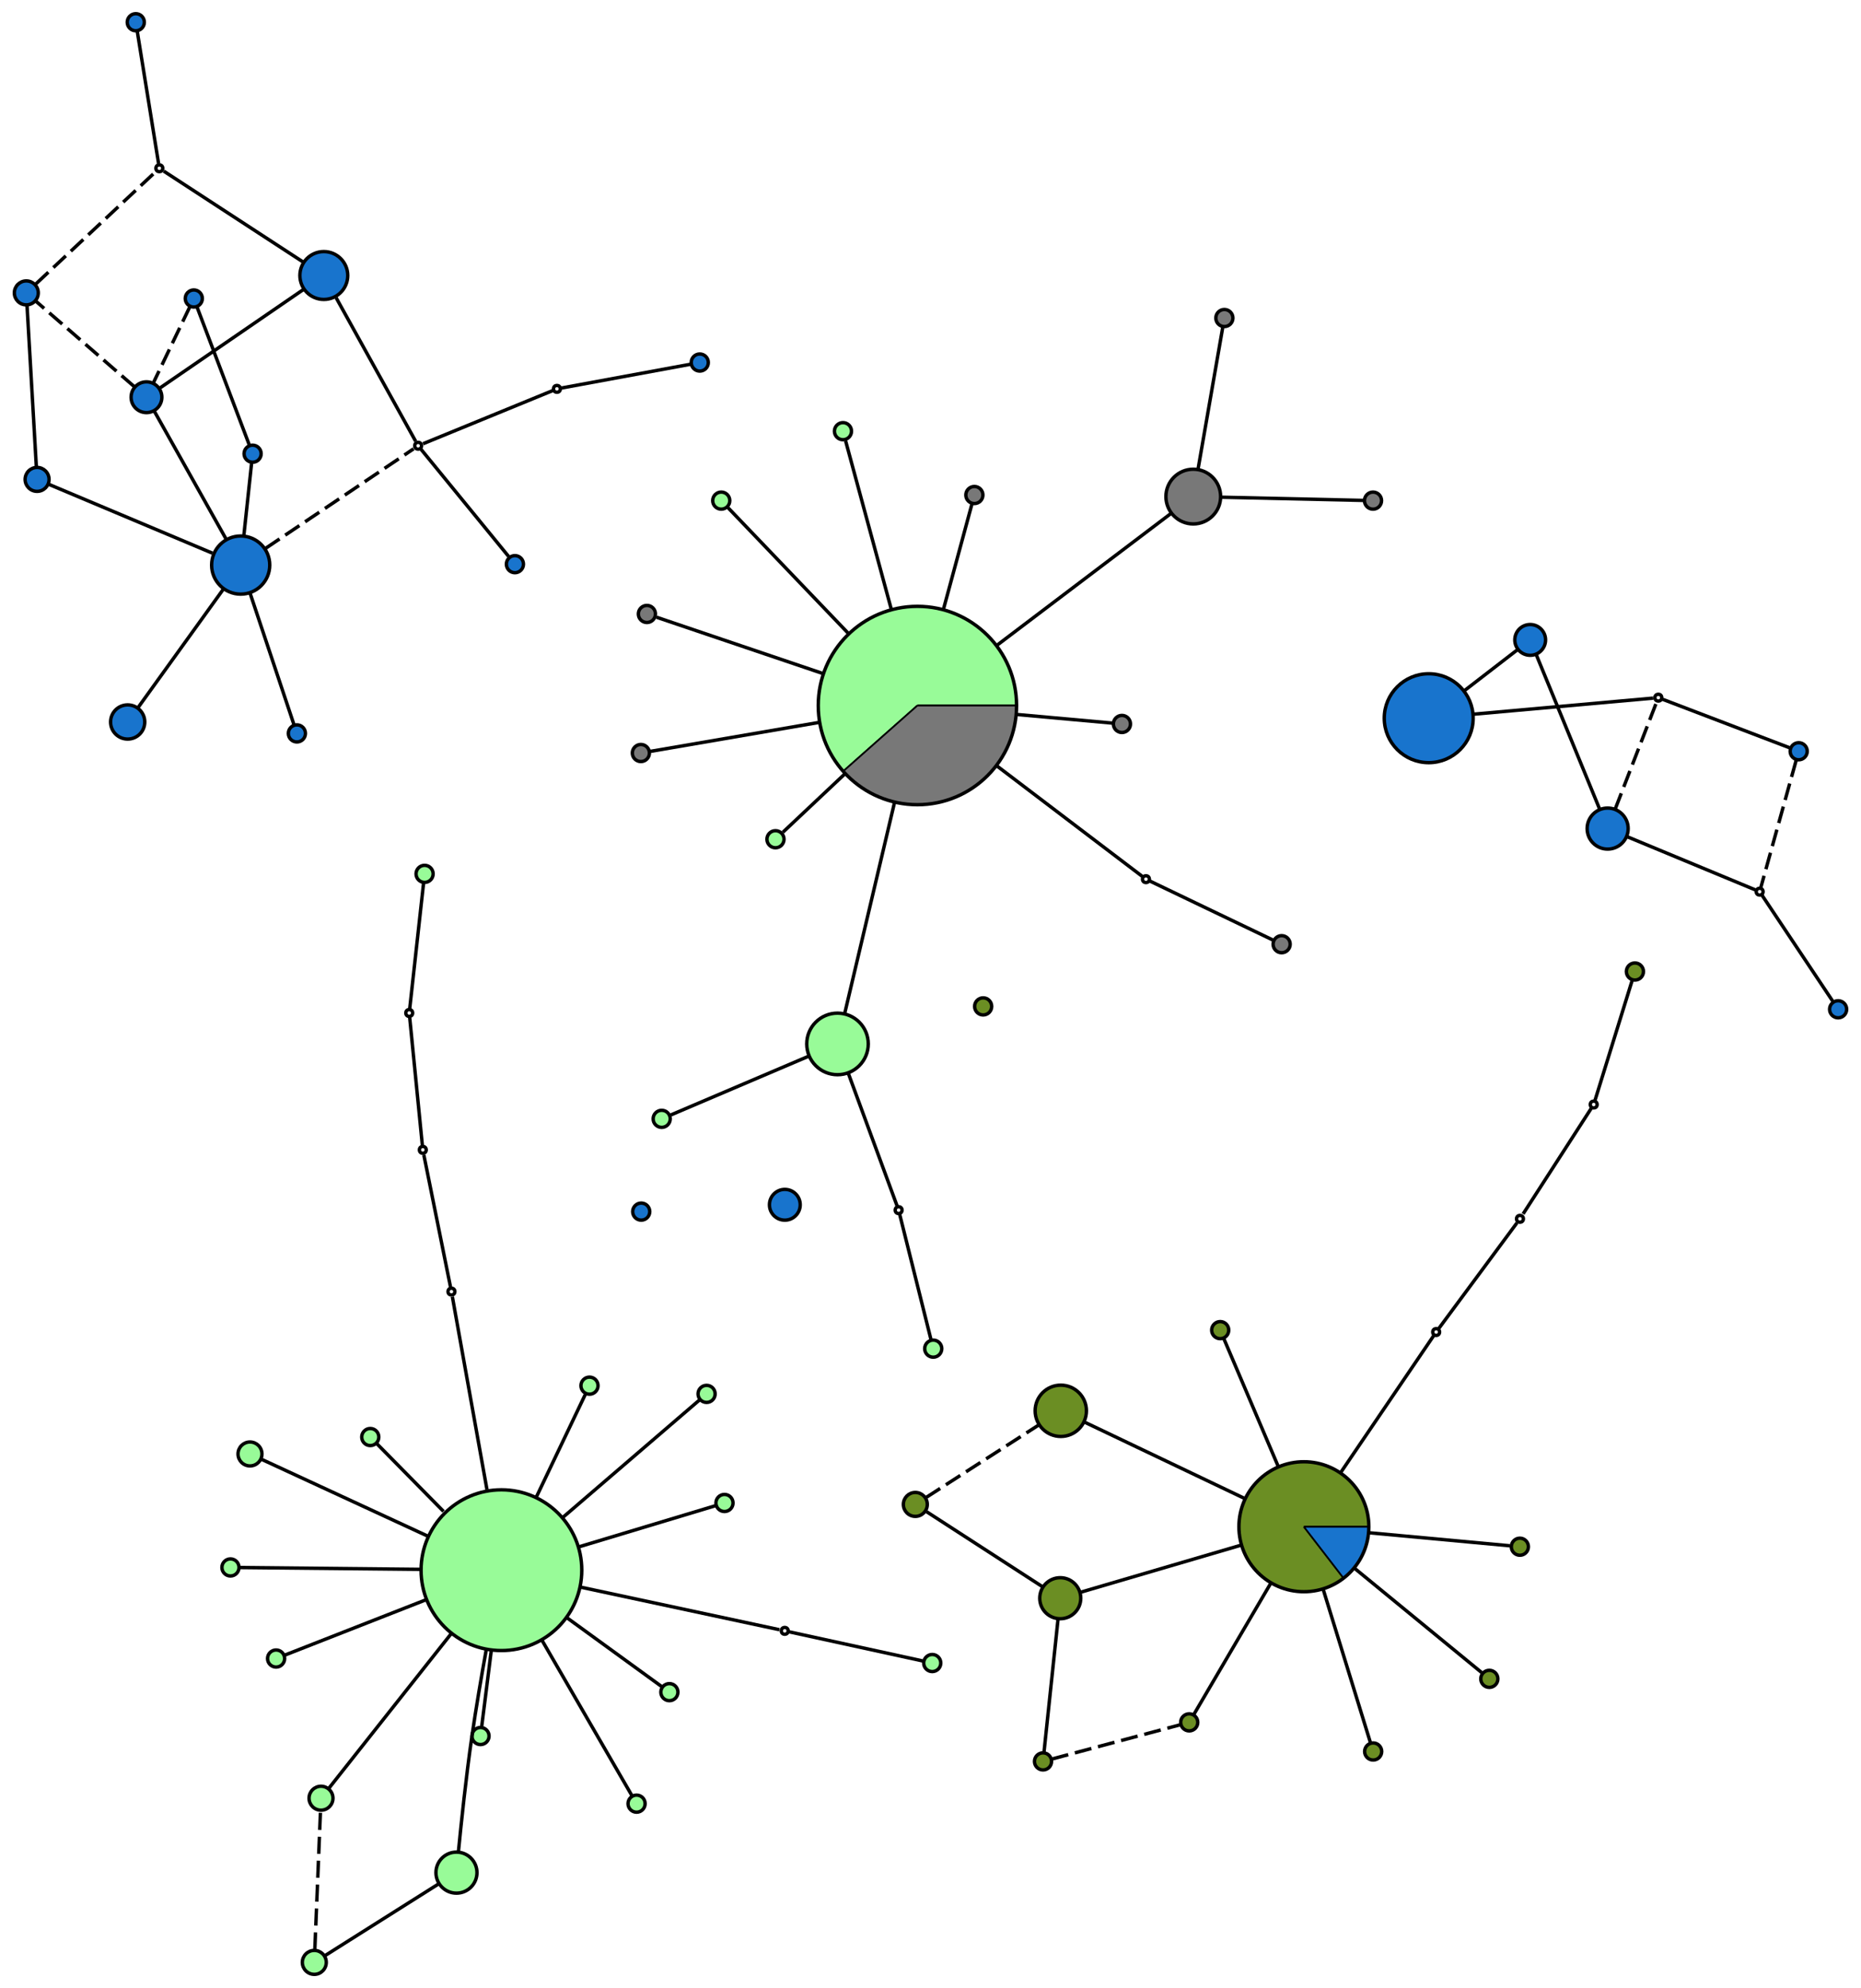 <?xml version="1.0" encoding="UTF-8" standalone="no"?>
<!DOCTYPE svg PUBLIC "-//W3C//DTD SVG 1.1//EN"
 "http://www.w3.org/Graphics/SVG/1.1/DTD/svg11.dtd">
<!-- Generated by graphviz version 2.38.0 (20140413.2041)
 -->
<!-- Title: %3 Pages: 1 -->
<svg width="544pt" height="581pt"
 viewBox="0.00 0.00 543.87 581.27" xmlns="http://www.w3.org/2000/svg" xmlns:xlink="http://www.w3.org/1999/xlink">
<g id="graph0" class="graph" transform="scale(1 1) rotate(0) translate(184.334 397.259)">
<title>%3</title>
<polygon fill="white" stroke="none" points="-184.334,184.015 -184.334,-397.259 359.538,-397.259 359.538,184.015 -184.334,184.015"/>
<!-- 0 -->
<g id="node1" class="node"><title>0</title>
<ellipse fill="palegreen" stroke="black" cx="-37.884" cy="61.84" rx="23.5" ry="23.5"/>
</g>
<!-- 1 -->
<g id="node2" class="node"><title>1</title>
<ellipse fill="palegreen" stroke="black" cx="27.35" cy="42.19" rx="2.5" ry="2.5"/>
</g>
<!-- 0&#45;&gt;1 -->
<g id="edge1" class="edge"><title>0&#45;&gt;1</title>
<path fill="none" stroke="black" d="M-15.069,54.968C-0.078,50.452 17.957,45.019 24.666,42.999"/>
</g>
<!-- 3 -->
<g id="node4" class="node"><title>3</title>
<ellipse fill="palegreen" stroke="black" cx="-44.002" cy="110.331" rx="2.5" ry="2.5"/>
</g>
<!-- 0&#45;&gt;3 -->
<g id="edge2" class="edge"><title>0&#45;&gt;3</title>
<path fill="none" stroke="black" d="M-40.836,85.234C-41.96,94.146 -43.104,103.212 -43.658,107.607"/>
</g>
<!-- 5 -->
<g id="node6" class="node"><title>5</title>
<ellipse fill="palegreen" stroke="black" cx="-76.237" cy="22.91" rx="2.5" ry="2.5"/>
</g>
<!-- 0&#45;&gt;5 -->
<g id="edge3" class="edge"><title>0&#45;&gt;5</title>
<path fill="none" stroke="black" d="M-54.818,44.651C-62.524,36.83 -70.719,28.511 -74.335,24.84"/>
</g>
<!-- 7 -->
<g id="node8" class="node"><title>7</title>
<ellipse fill="palegreen" stroke="black" cx="-111.416" cy="27.858" rx="3.5" ry="3.5"/>
</g>
<!-- 0&#45;&gt;7 -->
<g id="edge6" class="edge"><title>0&#45;&gt;7</title>
<path fill="none" stroke="black" d="M-59.549,51.828C-76.833,43.841 -99.507,33.362 -108.005,29.435"/>
</g>
<!-- 9 -->
<g id="node10" class="node"><title>9</title>
<ellipse fill="palegreen" stroke="black" cx="-51.033" cy="150.272" rx="6" ry="6"/>
</g>
<!-- 0&#45;&gt;9 -->
<g id="edge7" class="edge"><title>0&#45;&gt;9</title>
<path fill="none" stroke="black" d="M-42.302,84.981C-43.75,92.994 -45.296,102.045 -46.502,110.339 -48.229,122.215 -49.681,136.159 -50.447,144.031"/>
</g>
<!-- 10 -->
<g id="node11" class="node"><title>10</title>
<ellipse fill="palegreen" stroke="black" cx="-103.781" cy="87.672" rx="2.5" ry="2.5"/>
</g>
<!-- 0&#45;&gt;10 -->
<g id="edge8" class="edge"><title>0&#45;&gt;10</title>
<path fill="none" stroke="black" d="M-59.827,70.442C-75.402,76.547 -94.684,84.106 -101.367,86.725"/>
</g>
<!-- 11 -->
<g id="node12" class="node"><title>11</title>
<ellipse fill="palegreen" stroke="black" cx="1.641" cy="130.104" rx="2.5" ry="2.5"/>
</g>
<!-- 0&#45;&gt;11 -->
<g id="edge9" class="edge"><title>0&#45;&gt;11</title>
<path fill="none" stroke="black" d="M-26.025,82.322C-16.384,98.973 -3.737,120.814 0.325,127.83"/>
</g>
<!-- 12 -->
<g id="node13" class="node"><title>12</title>
<ellipse fill="palegreen" stroke="black" cx="-90.645" cy="128.513" rx="3.5" ry="3.5"/>
</g>
<!-- 0&#45;&gt;12 -->
<g id="edge10" class="edge"><title>0&#45;&gt;12</title>
<path fill="none" stroke="black" d="M-52.581,80.412C-65.266,96.441 -82.466,118.177 -88.47,125.764"/>
</g>
<!-- 14 -->
<g id="node15" class="node"><title>14</title>
<ellipse fill="palegreen" stroke="black" cx="-117.125" cy="61.038" rx="2.5" ry="2.5"/>
</g>
<!-- 0&#45;&gt;14 -->
<g id="edge11" class="edge"><title>0&#45;&gt;14</title>
<path fill="none" stroke="black" d="M-61.659,61.6C-80.988,61.404 -106.342,61.148 -114.486,61.065"/>
</g>
<!-- 18 -->
<g id="node19" class="node"><title>18</title>
<ellipse fill="palegreen" stroke="black" cx="22.12" cy="10.293" rx="2.5" ry="2.5"/>
</g>
<!-- 0&#45;&gt;18 -->
<g id="edge16" class="edge"><title>0&#45;&gt;18</title>
<path fill="none" stroke="black" d="M-19.881,46.374C-5.244,33.8 13.955,17.307 20.122,12.009"/>
</g>
<!-- 20 -->
<g id="node21" class="node"><title>20</title>
<ellipse fill="palegreen" stroke="black" cx="-12.129" cy="7.889" rx="2.5" ry="2.5"/>
</g>
<!-- 0&#45;&gt;20 -->
<g id="edge17" class="edge"><title>0&#45;&gt;20</title>
<path fill="none" stroke="black" d="M-27.705,40.517C-22.081,28.736 -15.738,15.448 -13.232,10.198"/>
</g>
<!-- 22 -->
<g id="node23" class="node"><title>22</title>
<ellipse fill="palegreen" stroke="black" cx="11.236" cy="97.502" rx="2.5" ry="2.5"/>
</g>
<!-- 0&#45;&gt;22 -->
<g id="edge18" class="edge"><title>0&#45;&gt;22</title>
<path fill="none" stroke="black" d="M-18.752,75.73C-7.977,83.553 4.265,92.441 9.106,95.955"/>
</g>
<!-- anon_0_6_0 -->
<g id="node67" class="node"><title>anon_0_6_0</title>
<ellipse fill="white" stroke="black" cx="44.972" cy="79.58" rx="1" ry="1"/>
</g>
<!-- 0&#45;&gt;anon_0_6_0 -->
<g id="edge4" class="edge"><title>0&#45;&gt;anon_0_6_0</title>
<path fill="none" stroke="black" d="M-14.804,66.782C6.648,71.375 36.325,77.729 43.41,79.246"/>
</g>
<!-- anon_0_15_0 -->
<g id="node68" class="node"><title>anon_0_15_0</title>
<ellipse fill="white" stroke="black" cx="-52.501" cy="-19.613" rx="1" ry="1"/>
</g>
<!-- 0&#45;&gt;anon_0_15_0 -->
<g id="edge12" class="edge"><title>0&#45;&gt;anon_0_15_0</title>
<path fill="none" stroke="black" d="M-42.112,38.281C-45.89,17.232 -51.011,-11.306 -52.232,-18.112"/>
</g>
<!-- 2 -->
<g id="node3" class="node"><title>2</title>
<path fill="palegreen" stroke="black" stroke-width="0.5" d="M83.772,-190.974C83.772,-190.974 112.772,-190.974 112.772,-190.974 112.772,-192.142 112.702,-193.309 112.561,-194.469 112.42,-195.629 112.209,-196.779 111.93,-197.914 111.65,-199.048 111.302,-200.165 110.888,-201.257 110.473,-202.35 109.993,-203.416 109.45,-204.451 108.907,-205.485 108.302,-206.486 107.639,-207.447 106.975,-208.409 106.254,-209.33 105.479,-210.204 104.704,-211.079 103.877,-211.906 103.003,-212.68 102.128,-213.455 101.208,-214.176 100.246,-214.84 99.284,-215.504 98.284,-216.109 97.249,-216.652 96.215,-217.195 95.148,-217.675 94.056,-218.089 92.963,-218.503 91.847,-218.851 90.712,-219.131 89.578,-219.411 88.428,-219.621 87.268,-219.762 86.108,-219.903 84.941,-219.974 83.772,-219.974 82.604,-219.974 81.436,-219.903 80.277,-219.762 79.117,-219.621 77.966,-219.411 76.832,-219.131 75.698,-218.851 74.581,-218.503 73.489,-218.089 72.396,-217.675 71.33,-217.195 70.295,-216.652 69.261,-216.109 68.26,-215.504 67.298,-214.84 66.337,-214.176 65.416,-213.455 64.542,-212.68 63.667,-211.906 62.84,-211.079 62.065,-210.204 61.291,-209.33 60.569,-208.409 59.906,-207.447 59.242,-206.486 58.637,-205.485 58.094,-204.451 57.551,-203.416 57.071,-202.35 56.657,-201.257 56.242,-200.165 55.895,-199.048 55.615,-197.914 55.335,-196.779 55.124,-195.629 54.984,-194.469 54.843,-193.309 54.772,-192.142 54.772,-190.974 54.772,-189.805 54.843,-188.638 54.984,-187.478 55.124,-186.318 55.335,-185.168 55.615,-184.033 55.895,-182.899 56.242,-181.783 56.657,-180.69 57.071,-179.598 57.551,-178.531 58.094,-177.497 58.637,-176.462 59.242,-175.461 59.906,-174.5 60.569,-173.538 61.291,-172.618 62.065,-171.743 62.065,-171.743 83.772,-190.974 83.772,-190.974"/>
<path fill="#787878" stroke="black" stroke-width="0.5" d="M83.772,-190.974C83.772,-190.974 62.065,-171.743 62.065,-171.743 63.034,-170.65 64.084,-169.631 65.206,-168.696 66.328,-167.761 67.519,-166.912 68.769,-166.156 70.019,-165.4 71.325,-164.74 72.674,-164.181 74.024,-163.622 75.414,-163.166 76.832,-162.816 78.25,-162.467 79.693,-162.225 81.148,-162.093 82.603,-161.96 84.065,-161.938 85.523,-162.027 86.981,-162.115 88.431,-162.313 89.859,-162.62 91.287,-162.926 92.69,-163.34 94.056,-163.858 95.422,-164.376 96.746,-164.997 98.019,-165.714 99.291,-166.432 100.507,-167.244 101.657,-168.145 102.807,-169.046 103.887,-170.033 104.888,-171.096 105.89,-172.16 106.809,-173.298 107.639,-174.5 108.469,-175.702 109.206,-176.965 109.846,-178.278 110.485,-179.592 111.025,-180.951 111.459,-182.346 111.894,-183.741 112.222,-185.166 112.442,-186.61 112.662,-188.054 112.772,-189.513 112.772,-190.974 112.772,-190.974 83.772,-190.974 83.772,-190.974"/>
<ellipse fill="none" stroke="black" cx="83.772" cy="-190.974" rx="29" ry="29"/>
</g>
<!-- 4 -->
<g id="node5" class="node"><title>4</title>
<ellipse fill="palegreen" stroke="black" cx="60.403" cy="-92.031" rx="9" ry="9"/>
</g>
<!-- 2&#45;&gt;4 -->
<g id="edge19" class="edge"><title>2&#45;&gt;4</title>
<path fill="none" stroke="black" d="M77.075,-162.621C72.166,-141.835 65.81,-114.925 62.546,-101.105"/>
</g>
<!-- 13 -->
<g id="node14" class="node"><title>13</title>
<ellipse fill="palegreen" stroke="black" cx="42.264" cy="-151.877" rx="2.5" ry="2.5"/>
</g>
<!-- 2&#45;&gt;13 -->
<g id="edge20" class="edge"><title>2&#45;&gt;13</title>
<path fill="none" stroke="black" d="M62.532,-170.967C55.191,-164.053 47.932,-157.216 44.43,-153.917"/>
</g>
<!-- 17 -->
<g id="node18" class="node"><title>17</title>
<ellipse fill="palegreen" stroke="black" cx="62.002" cy="-271.188" rx="2.5" ry="2.5"/>
</g>
<!-- 2&#45;&gt;17 -->
<g id="edge21" class="edge"><title>2&#45;&gt;17</title>
<path fill="none" stroke="black" d="M76.158,-219.029C71.058,-237.823 64.9,-260.51 62.771,-268.357"/>
</g>
<!-- 19 -->
<g id="node20" class="node"><title>19</title>
<ellipse fill="palegreen" stroke="black" cx="26.403" cy="-250.885" rx="2.5" ry="2.5"/>
</g>
<!-- 2&#45;&gt;19 -->
<g id="edge22" class="edge"><title>2&#45;&gt;19</title>
<path fill="none" stroke="black" d="M63.707,-211.928C50.266,-225.965 34.04,-242.91 28.428,-248.77"/>
</g>
<!-- 23 -->
<g id="node24" class="node"><title>23</title>
<ellipse fill="#787878" stroke="black" cx="164.447" cy="-252.066" rx="8" ry="8"/>
</g>
<!-- 2&#45;&gt;23 -->
<g id="edge23" class="edge"><title>2&#45;&gt;23</title>
<path fill="none" stroke="black" d="M107.107,-208.644C124.418,-221.753 146.844,-238.736 157.813,-247.042"/>
</g>
<!-- 24 -->
<g id="node25" class="node"><title>24</title>
<ellipse fill="#787878" stroke="black" cx="2.899" cy="-177.09" rx="2.5" ry="2.5"/>
</g>
<!-- 2&#45;&gt;24 -->
<g id="edge24" class="edge"><title>2&#45;&gt;24</title>
<path fill="none" stroke="black" d="M55.032,-186.04C36.145,-182.798 13.534,-178.916 5.719,-177.574"/>
</g>
<!-- 27 -->
<g id="node28" class="node"><title>27</title>
<ellipse fill="#787878" stroke="black" cx="4.663" cy="-217.745" rx="2.5" ry="2.5"/>
</g>
<!-- 2&#45;&gt;27 -->
<g id="edge27" class="edge"><title>2&#45;&gt;27</title>
<path fill="none" stroke="black" d="M56.103,-200.337C37.568,-206.609 15.194,-214.181 7.455,-216.8"/>
</g>
<!-- 28 -->
<g id="node29" class="node"><title>28</title>
<ellipse fill="#787878" stroke="black" cx="143.585" cy="-185.582" rx="2.5" ry="2.5"/>
</g>
<!-- 2&#45;&gt;28 -->
<g id="edge28" class="edge"><title>2&#45;&gt;28</title>
<path fill="none" stroke="black" d="M112.978,-188.341C124.365,-187.314 135.888,-186.275 140.938,-185.82"/>
</g>
<!-- 29 -->
<g id="node30" class="node"><title>29</title>
<ellipse fill="#787878" stroke="black" cx="100.431" cy="-252.523" rx="2.5" ry="2.5"/>
</g>
<!-- 2&#45;&gt;29 -->
<g id="edge29" class="edge"><title>2&#45;&gt;29</title>
<path fill="none" stroke="black" d="M91.419,-219.226C94.772,-231.614 98.273,-244.551 99.731,-249.935"/>
</g>
<!-- anon_2_25_0 -->
<g id="node71" class="node"><title>anon_2_25_0</title>
<ellipse fill="white" stroke="black" cx="150.61" cy="-140.202" rx="1" ry="1"/>
</g>
<!-- 2&#45;&gt;anon_2_25_0 -->
<g id="edge25" class="edge"><title>2&#45;&gt;anon_2_25_0</title>
<path fill="none" stroke="black" d="M107.149,-173.216C124.014,-160.405 144.64,-144.737 149.533,-141.02"/>
</g>
<!-- 21 -->
<g id="node22" class="node"><title>21</title>
<ellipse fill="palegreen" stroke="black" cx="8.989" cy="-70.126" rx="2.5" ry="2.5"/>
</g>
<!-- 4&#45;&gt;21 -->
<g id="edge32" class="edge"><title>4&#45;&gt;21</title>
<path fill="none" stroke="black" d="M51.913,-88.414C40.048,-83.359 19.127,-74.445 11.698,-71.28"/>
</g>
<!-- anon_4_16_0 -->
<g id="node72" class="node"><title>anon_4_16_0</title>
<ellipse fill="white" stroke="black" cx="78.28" cy="-43.435" rx="1" ry="1"/>
</g>
<!-- 4&#45;&gt;anon_4_16_0 -->
<g id="edge30" class="edge"><title>4&#45;&gt;anon_4_16_0</title>
<path fill="none" stroke="black" d="M63.517,-83.566C67.999,-71.384 75.941,-49.795 77.856,-44.589"/>
</g>
<!-- 6 -->
<g id="node7" class="node"><title>6</title>
<ellipse fill="palegreen" stroke="black" cx="88.111" cy="88.985" rx="2.5" ry="2.5"/>
</g>
<!-- 8 -->
<g id="node9" class="node"><title>8</title>
<ellipse fill="palegreen" stroke="black" cx="-92.607" cy="176.515" rx="3.5" ry="3.5"/>
</g>
<!-- 8&#45;&gt;9 -->
<g id="edge33" class="edge"><title>8&#45;&gt;9</title>
<path fill="none" stroke="black" d="M-89.617,174.628C-82.617,170.209 -65.09,159.145 -56.272,153.579"/>
</g>
<!-- 8&#45;&gt;12 -->
<g id="edge69" class="edge"><title>8&#45;&gt;12</title>
<path fill="none" stroke="black" stroke-dasharray="5,2" d="M-92.453,172.749C-92.085,163.731 -91.155,140.995 -90.793,132.131"/>
</g>
<!-- 15 -->
<g id="node16" class="node"><title>15</title>
<ellipse fill="palegreen" stroke="black" cx="-60.353" cy="-141.751" rx="2.5" ry="2.5"/>
</g>
<!-- 16 -->
<g id="node17" class="node"><title>16</title>
<ellipse fill="palegreen" stroke="black" cx="88.401" cy="-2.935" rx="2.5" ry="2.5"/>
</g>
<!-- 26 -->
<g id="node27" class="node"><title>26</title>
<ellipse fill="#787878" stroke="black" cx="217.015" cy="-250.881" rx="2.5" ry="2.5"/>
</g>
<!-- 23&#45;&gt;26 -->
<g id="edge34" class="edge"><title>23&#45;&gt;26</title>
<path fill="none" stroke="black" d="M172.661,-251.881C184.674,-251.61 206.446,-251.119 214.189,-250.944"/>
</g>
<!-- 30 -->
<g id="node31" class="node"><title>30</title>
<ellipse fill="#787878" stroke="black" cx="173.544" cy="-304.274" rx="2.5" ry="2.5"/>
</g>
<!-- 23&#45;&gt;30 -->
<g id="edge35" class="edge"><title>23&#45;&gt;30</title>
<path fill="none" stroke="black" d="M165.869,-260.224C167.948,-272.154 171.715,-293.778 173.055,-301.467"/>
</g>
<!-- 25 -->
<g id="node26" class="node"><title>25</title>
<ellipse fill="#787878" stroke="black" cx="190.291" cy="-121.187" rx="2.5" ry="2.5"/>
</g>
<!-- 31 -->
<g id="node32" class="node"><title>31</title>
<ellipse fill="#1874cd" stroke="black" cx="233.306" cy="-187.267" rx="13" ry="13"/>
</g>
<!-- 44 -->
<g id="node45" class="node"><title>44</title>
<ellipse fill="#1874cd" stroke="black" cx="262.979" cy="-210.159" rx="4.5" ry="4.5"/>
</g>
<!-- 31&#45;&gt;44 -->
<g id="edge36" class="edge"><title>31&#45;&gt;44</title>
<path fill="none" stroke="black" d="M243.684,-195.274C249.032,-199.399 255.232,-204.182 259.13,-207.189"/>
</g>
<!-- 62 -->
<g id="node63" class="node"><title>62</title>
<ellipse fill="white" stroke="black" cx="300.452" cy="-193.275" rx="1" ry="1"/>
</g>
<!-- 31&#45;&gt;62 -->
<g id="edge37" class="edge"><title>31&#45;&gt;62</title>
<path fill="none" stroke="black" d="M246.572,-188.454C263.694,-189.986 292.104,-192.528 298.939,-193.14"/>
</g>
<!-- 32 -->
<g id="node33" class="node"><title>32</title>
<ellipse fill="#1874cd" stroke="black" cx="353.038" cy="-102.159" rx="2.5" ry="2.5"/>
</g>
<!-- 63 -->
<g id="node64" class="node"><title>63</title>
<ellipse fill="white" stroke="black" cx="330.088" cy="-136.543" rx="1" ry="1"/>
</g>
<!-- 32&#45;&gt;63 -->
<g id="edge38" class="edge"><title>32&#45;&gt;63</title>
<path fill="none" stroke="black" d="M351.532,-104.415C347.065,-111.108 333.997,-130.686 330.8,-135.476"/>
</g>
<!-- 33 -->
<g id="node34" class="node"><title>33</title>
<ellipse fill="#1874cd" stroke="black" cx="285.631" cy="-154.992" rx="6" ry="6"/>
</g>
<!-- 33&#45;&gt;44 -->
<g id="edge39" class="edge"><title>33&#45;&gt;44</title>
<path fill="none" stroke="black" d="M283.207,-160.896C278.641,-172.014 268.863,-195.828 264.804,-205.714"/>
</g>
<!-- 33&#45;&gt;62 -->
<g id="edge70" class="edge"><title>33&#45;&gt;62</title>
<path fill="none" stroke="black" stroke-dasharray="5,2" d="M287.818,-160.641C291.425,-169.959 298.393,-187.956 300.078,-192.31"/>
</g>
<!-- 33&#45;&gt;63 -->
<g id="edge40" class="edge"><title>33&#45;&gt;63</title>
<path fill="none" stroke="black" d="M291.443,-152.58C301.987,-148.204 323.667,-139.208 328.922,-137.027"/>
</g>
<!-- 34 -->
<g id="node35" class="node"><title>34</title>
<ellipse fill="#1874cd" stroke="black" cx="-89.825" cy="-316.703" rx="7" ry="7"/>
</g>
<!-- 46 -->
<g id="node47" class="node"><title>46</title>
<ellipse fill="#1874cd" stroke="black" cx="-141.689" cy="-281.114" rx="4.5" ry="4.5"/>
</g>
<!-- 34&#45;&gt;46 -->
<g id="edge41" class="edge"><title>34&#45;&gt;46</title>
<path fill="none" stroke="black" d="M-95.775,-312.62C-106.524,-305.244 -128.897,-289.892 -137.857,-283.744"/>
</g>
<!-- 64 -->
<g id="node65" class="node"><title>64</title>
<ellipse fill="white" stroke="black" cx="-62.241" cy="-266.925" rx="1" ry="1"/>
</g>
<!-- 34&#45;&gt;64 -->
<g id="edge42" class="edge"><title>34&#45;&gt;64</title>
<path fill="none" stroke="black" d="M-86.219,-310.195C-79.677,-298.389 -66.225,-274.115 -62.965,-268.231"/>
</g>
<!-- 65 -->
<g id="node66" class="node"><title>65</title>
<ellipse fill="white" stroke="black" cx="-137.927" cy="-348.061" rx="1" ry="1"/>
</g>
<!-- 34&#45;&gt;65 -->
<g id="edge43" class="edge"><title>34&#45;&gt;65</title>
<path fill="none" stroke="black" d="M-95.724,-320.548C-106.962,-327.875 -130.845,-343.445 -136.64,-347.223"/>
</g>
<!-- 35 -->
<g id="node36" class="node"><title>35</title>
<ellipse fill="#1874cd" stroke="black" cx="45" cy="-45" rx="4.5" ry="4.5"/>
</g>
<!-- 36 -->
<g id="node37" class="node"><title>36</title>
<ellipse fill="#1874cd" stroke="black" cx="-33.937" cy="-232.306" rx="2.5" ry="2.5"/>
</g>
<!-- 36&#45;&gt;64 -->
<g id="edge44" class="edge"><title>36&#45;&gt;64</title>
<path fill="none" stroke="black" d="M-35.794,-234.577C-41.304,-241.316 -57.42,-261.028 -61.363,-265.851"/>
</g>
<!-- 37 -->
<g id="node38" class="node"><title>37</title>
<ellipse fill="#1874cd" stroke="black" cx="-114.135" cy="-232.04" rx="8.5" ry="8.5"/>
</g>
<!-- 41 -->
<g id="node42" class="node"><title>41</title>
<ellipse fill="#1874cd" stroke="black" cx="-110.651" cy="-264.6" rx="2.5" ry="2.5"/>
</g>
<!-- 37&#45;&gt;41 -->
<g id="edge45" class="edge"><title>37&#45;&gt;41</title>
<path fill="none" stroke="black" d="M-113.22,-240.595C-112.462,-247.679 -111.432,-257.305 -110.938,-261.918"/>
</g>
<!-- 42 -->
<g id="node43" class="node"><title>42</title>
<ellipse fill="#1874cd" stroke="black" cx="-147.187" cy="-186.16" rx="5" ry="5"/>
</g>
<!-- 37&#45;&gt;42 -->
<g id="edge46" class="edge"><title>37&#45;&gt;42</title>
<path fill="none" stroke="black" d="M-119.3,-224.871C-126.272,-215.193 -138.472,-198.257 -144.137,-190.394"/>
</g>
<!-- 43 -->
<g id="node44" class="node"><title>43</title>
<ellipse fill="#1874cd" stroke="black" cx="-173.682" cy="-257.091" rx="3.5" ry="3.5"/>
</g>
<!-- 37&#45;&gt;43 -->
<g id="edge47" class="edge"><title>37&#45;&gt;43</title>
<path fill="none" stroke="black" d="M-122.415,-235.523C-135.709,-241.116 -161.245,-251.858 -170.353,-255.69"/>
</g>
<!-- 37&#45;&gt;46 -->
<g id="edge48" class="edge"><title>37&#45;&gt;46</title>
<path fill="none" stroke="black" d="M-118.441,-239.708C-124.374,-250.275 -134.85,-268.933 -139.434,-277.098"/>
</g>
<!-- 47 -->
<g id="node48" class="node"><title>47</title>
<ellipse fill="#1874cd" stroke="black" cx="-97.7" cy="-182.819" rx="2.5" ry="2.5"/>
</g>
<!-- 37&#45;&gt;47 -->
<g id="edge49" class="edge"><title>37&#45;&gt;47</title>
<path fill="none" stroke="black" d="M-111.421,-223.912C-107.629,-212.553 -100.941,-192.525 -98.567,-185.413"/>
</g>
<!-- 37&#45;&gt;64 -->
<g id="edge71" class="edge"><title>37&#45;&gt;64</title>
<path fill="none" stroke="black" stroke-dasharray="5,2" d="M-106.92,-236.89C-94.443,-245.278 -69.593,-261.982 -63.576,-266.027"/>
</g>
<!-- 38 -->
<g id="node39" class="node"><title>38</title>
<ellipse fill="#1874cd" stroke="black" cx="-127.847" cy="-309.982" rx="2.5" ry="2.5"/>
</g>
<!-- 38&#45;&gt;41 -->
<g id="edge50" class="edge"><title>38&#45;&gt;41</title>
<path fill="none" stroke="black" d="M-126.923,-307.542C-123.965,-299.736 -114.747,-275.409 -111.666,-267.278"/>
</g>
<!-- 38&#45;&gt;46 -->
<g id="edge72" class="edge"><title>38&#45;&gt;46</title>
<path fill="none" stroke="black" stroke-dasharray="5,2" d="M-128.934,-307.717C-131.228,-302.932 -136.602,-291.724 -139.591,-285.491"/>
</g>
<!-- 39 -->
<g id="node40" class="node"><title>39</title>
<ellipse fill="#1874cd" stroke="black" cx="3" cy="-43" rx="2.5" ry="2.5"/>
</g>
<!-- 40 -->
<g id="node41" class="node"><title>40</title>
<path fill="olivedrab" stroke="black" stroke-width="0.5" d="M196.799,49.136C196.799,49.136 215.799,49.136 215.799,49.136 215.799,48.073 215.709,47.011 215.532,45.963 215.354,44.915 215.089,43.883 214.739,42.879 214.389,41.875 213.955,40.902 213.442,39.971 212.929,39.039 212.339,38.153 211.678,37.32 211.016,36.487 210.286,35.712 209.495,35.001 208.704,34.291 207.855,33.648 206.956,33.079 206.058,32.511 205.113,32.019 204.132,31.608 203.151,31.198 202.138,30.871 201.102,30.63 200.066,30.389 199.012,30.236 197.951,30.171 196.89,30.107 195.825,30.131 194.768,30.245 193.711,30.359 192.665,30.561 191.641,30.849 190.618,31.138 189.621,31.512 188.66,31.968 187.699,32.423 186.778,32.958 185.907,33.568 185.036,34.178 184.217,34.859 183.46,35.605 182.703,36.352 182.01,37.161 181.388,38.023 180.766,38.886 180.217,39.799 179.748,40.753 179.279,41.707 178.891,42.699 178.588,43.718 178.284,44.737 178.067,45.78 177.938,46.836 177.81,47.891 177.77,48.956 177.819,50.018 177.868,51.08 178.007,52.136 178.233,53.175 178.459,54.214 178.772,55.232 179.168,56.219 179.564,57.205 180.043,58.157 180.599,59.064 181.154,59.97 181.785,60.829 182.484,61.63 183.183,62.431 183.948,63.172 184.771,63.845 185.595,64.518 186.473,65.121 187.397,65.647 188.321,66.173 189.287,66.621 190.286,66.985 191.285,67.35 192.313,67.63 193.358,67.822 194.404,68.015 195.464,68.119 196.527,68.134 197.591,68.149 198.653,68.075 199.704,67.913 200.755,67.75 201.79,67.5 202.799,67.164 203.808,66.828 204.787,66.408 205.725,65.909 206.664,65.409 207.559,64.832 208.401,64.182 208.401,64.182 196.799,49.136 196.799,49.136"/>
<path fill="#1874cd" stroke="black" stroke-width="0.5" d="M196.799,49.136C196.799,49.136 208.401,64.182 208.401,64.182 208.974,63.74 209.522,63.266 210.041,62.762 210.56,62.257 211.049,61.724 211.507,61.163 211.966,60.603 212.391,60.017 212.783,59.408 213.174,58.8 213.53,58.169 213.849,57.519 214.169,56.87 214.451,56.203 214.694,55.521 214.937,54.84 215.141,54.145 215.305,53.44 215.469,52.735 215.592,52.021 215.675,51.302 215.757,50.583 215.799,49.86 215.799,49.136 215.799,49.136 196.799,49.136 196.799,49.136"/>
<ellipse fill="none" stroke="black" cx="196.799" cy="49.136" rx="19" ry="19"/>
</g>
<!-- 52 -->
<g id="node53" class="node"><title>52</title>
<ellipse fill="olivedrab" stroke="black" cx="125.545" cy="70.035" rx="6" ry="6"/>
</g>
<!-- 40&#45;&gt;52 -->
<g id="edge51" class="edge"><title>40&#45;&gt;52</title>
<path fill="none" stroke="black" d="M178.449,54.518C162.945,59.065 141.681,65.302 131.478,68.294"/>
</g>
<!-- 55 -->
<g id="node56" class="node"><title>55</title>
<ellipse fill="olivedrab" stroke="black" cx="125.704" cy="15.238" rx="7.5" ry="7.5"/>
</g>
<!-- 40&#45;&gt;55 -->
<g id="edge52" class="edge"><title>40&#45;&gt;55</title>
<path fill="none" stroke="black" d="M179.589,40.93C164.466,33.72 143.245,23.602 132.505,18.48"/>
</g>
<!-- 56 -->
<g id="node57" class="node"><title>56</title>
<ellipse fill="olivedrab" stroke="black" cx="172.326" cy="-8.348" rx="2.5" ry="2.5"/>
</g>
<!-- 40&#45;&gt;56 -->
<g id="edge53" class="edge"><title>40&#45;&gt;56</title>
<path fill="none" stroke="black" d="M189.323,31.577C183.588,18.105 176.2,0.751 173.435,-5.743"/>
</g>
<!-- 57 -->
<g id="node58" class="node"><title>57</title>
<ellipse fill="olivedrab" stroke="black" cx="163.263" cy="106.335" rx="2.5" ry="2.5"/>
</g>
<!-- 40&#45;&gt;57 -->
<g id="edge54" class="edge"><title>40&#45;&gt;57</title>
<path fill="none" stroke="black" d="M187.099,65.68C179.051,79.406 168.345,97.666 164.614,104.031"/>
</g>
<!-- 58 -->
<g id="node59" class="node"><title>58</title>
<ellipse fill="olivedrab" stroke="black" cx="259.963" cy="54.976" rx="2.5" ry="2.5"/>
</g>
<!-- 40&#45;&gt;58 -->
<g id="edge55" class="edge"><title>40&#45;&gt;58</title>
<path fill="none" stroke="black" d="M215.75,50.888C230.576,52.259 249.849,54.041 257.067,54.708"/>
</g>
<!-- 60 -->
<g id="node61" class="node"><title>60</title>
<ellipse fill="olivedrab" stroke="black" cx="251.031" cy="93.611" rx="2.5" ry="2.5"/>
</g>
<!-- 40&#45;&gt;60 -->
<g id="edge60" class="edge"><title>40&#45;&gt;60</title>
<path fill="none" stroke="black" d="M211.618,61.289C224.665,71.989 242.529,86.639 248.77,91.757"/>
</g>
<!-- 61 -->
<g id="node62" class="node"><title>61</title>
<ellipse fill="olivedrab" stroke="black" cx="217.058" cy="114.853" rx="2.5" ry="2.5"/>
</g>
<!-- 40&#45;&gt;61 -->
<g id="edge61" class="edge"><title>40&#45;&gt;61</title>
<path fill="none" stroke="black" d="M202.442,67.442C207.313,83.241 213.918,104.666 216.223,112.144"/>
</g>
<!-- anon_40_59_0 -->
<g id="node73" class="node"><title>anon_40_59_0</title>
<ellipse fill="white" stroke="black" cx="235.485" cy="-7.793" rx="1" ry="1"/>
</g>
<!-- 40&#45;&gt;anon_40_59_0 -->
<g id="edge56" class="edge"><title>40&#45;&gt;anon_40_59_0</title>
<path fill="none" stroke="black" d="M207.575,33.278C217.591,18.539 231.447,-1.852 234.755,-6.719"/>
</g>
<!-- 49 -->
<g id="node50" class="node"><title>49</title>
<ellipse fill="#1874cd" stroke="black" cx="-176.834" cy="-311.623" rx="3.5" ry="3.5"/>
</g>
<!-- 43&#45;&gt;49 -->
<g id="edge62" class="edge"><title>43&#45;&gt;49</title>
<path fill="none" stroke="black" d="M-173.889,-260.669C-174.459,-270.526 -176.047,-298.003 -176.622,-307.96"/>
</g>
<!-- 45 -->
<g id="node46" class="node"><title>45</title>
<ellipse fill="#1874cd" stroke="black" cx="341.506" cy="-177.605" rx="2.5" ry="2.5"/>
</g>
<!-- 45&#45;&gt;62 -->
<g id="edge63" class="edge"><title>45&#45;&gt;62</title>
<path fill="none" stroke="black" d="M338.812,-178.633C330.82,-181.683 307.445,-190.606 301.726,-192.789"/>
</g>
<!-- 45&#45;&gt;63 -->
<g id="edge73" class="edge"><title>45&#45;&gt;63</title>
<path fill="none" stroke="black" stroke-dasharray="5,2" d="M340.757,-174.911C338.534,-166.917 332.033,-143.537 330.442,-137.817"/>
</g>
<!-- 46&#45;&gt;49 -->
<g id="edge74" class="edge"><title>46&#45;&gt;49</title>
<path fill="none" stroke="black" stroke-dasharray="5,2" d="M-145.188,-284.151C-152.132,-290.18 -167.541,-303.556 -173.95,-309.119"/>
</g>
<!-- 48 -->
<g id="node49" class="node"><title>48</title>
<ellipse fill="#1874cd" stroke="black" cx="20.123" cy="-291.257" rx="2.5" ry="2.5"/>
</g>
<!-- anon_48_64_0 -->
<g id="node76" class="node"><title>anon_48_64_0</title>
<ellipse fill="white" stroke="black" cx="-21.653" cy="-283.561" rx="1" ry="1"/>
</g>
<!-- 48&#45;&gt;anon_48_64_0 -->
<g id="edge64" class="edge"><title>48&#45;&gt;anon_48_64_0</title>
<path fill="none" stroke="black" d="M17.382,-290.752C9.25,-289.254 -14.537,-284.872 -20.357,-283.8"/>
</g>
<!-- 49&#45;&gt;65 -->
<g id="edge75" class="edge"><title>49&#45;&gt;65</title>
<path fill="none" stroke="black" stroke-dasharray="5,2" d="M-174.036,-314.243C-166.23,-321.554 -144.438,-341.963 -139.112,-346.951"/>
</g>
<!-- 50 -->
<g id="node51" class="node"><title>50</title>
<ellipse fill="#1874cd" stroke="black" cx="-144.814" cy="-390.759" rx="2.5" ry="2.5"/>
</g>
<!-- 50&#45;&gt;65 -->
<g id="edge66" class="edge"><title>50&#45;&gt;65</title>
<path fill="none" stroke="black" d="M-144.404,-388.216C-143.107,-380.173 -139.12,-355.462 -138.144,-349.41"/>
</g>
<!-- 51 -->
<g id="node52" class="node"><title>51</title>
<ellipse fill="olivedrab" stroke="black" cx="120.508" cy="117.749" rx="2.5" ry="2.5"/>
</g>
<!-- 51&#45;&gt;52 -->
<g id="edge67" class="edge"><title>51&#45;&gt;52</title>
<path fill="none" stroke="black" d="M120.779,115.184C121.555,107.828 123.805,86.521 124.913,76.023"/>
</g>
<!-- 51&#45;&gt;57 -->
<g id="edge76" class="edge"><title>51&#45;&gt;57</title>
<path fill="none" stroke="black" stroke-dasharray="5,2" d="M123.054,117.069C130.677,115.035 153.249,109.009 160.783,106.997"/>
</g>
<!-- 54 -->
<g id="node55" class="node"><title>54</title>
<ellipse fill="olivedrab" stroke="black" cx="83.163" cy="42.609" rx="3.5" ry="3.5"/>
</g>
<!-- 52&#45;&gt;54 -->
<g id="edge68" class="edge"><title>52&#45;&gt;54</title>
<path fill="none" stroke="black" d="M120.348,66.672C111.507,60.95 93.784,49.482 86.454,44.738"/>
</g>
<!-- 53 -->
<g id="node54" class="node"><title>53</title>
<ellipse fill="olivedrab" stroke="black" cx="103" cy="-103" rx="2.5" ry="2.5"/>
</g>
<!-- 54&#45;&gt;55 -->
<g id="edge77" class="edge"><title>54&#45;&gt;55</title>
<path fill="none" stroke="black" stroke-dasharray="5,2" d="M86.222,40.641C93.081,36.228 109.814,25.462 119.145,19.458"/>
</g>
<!-- 59 -->
<g id="node60" class="node"><title>59</title>
<ellipse fill="olivedrab" stroke="black" cx="293.609" cy="-113.198" rx="2.5" ry="2.5"/>
</g>
<!-- anon_0_6_0&#45;&gt;6 -->
<g id="edge5" class="edge"><title>anon_0_6_0&#45;&gt;6</title>
<path fill="none" stroke="black" d="M46.039,79.813C51.54,81.012 76.782,86.515 85.297,88.372"/>
</g>
<!-- anon_0_15_1 -->
<g id="node69" class="node"><title>anon_0_15_1</title>
<ellipse fill="white" stroke="black" cx="-60.874" cy="-61.053" rx="1" ry="1"/>
</g>
<!-- anon_0_15_0&#45;&gt;anon_0_15_1 -->
<g id="edge13" class="edge"><title>anon_0_15_0&#45;&gt;anon_0_15_1</title>
<path fill="none" stroke="black" d="M-52.708,-20.637C-53.837,-26.221 -59.242,-52.976 -60.576,-59.578"/>
</g>
<!-- anon_0_15_2 -->
<g id="node70" class="node"><title>anon_0_15_2</title>
<ellipse fill="white" stroke="black" cx="-64.843" cy="-101.077" rx="1" ry="1"/>
</g>
<!-- anon_0_15_1&#45;&gt;anon_0_15_2 -->
<g id="edge14" class="edge"><title>anon_0_15_1&#45;&gt;anon_0_15_2</title>
<path fill="none" stroke="black" d="M-61.006,-62.384C-61.608,-68.461 -64.094,-93.527 -64.706,-99.699"/>
</g>
<!-- anon_0_15_2&#45;&gt;15 -->
<g id="edge15" class="edge"><title>anon_0_15_2&#45;&gt;15</title>
<path fill="none" stroke="black" d="M-64.732,-102.082C-64.159,-107.269 -61.532,-131.069 -60.646,-139.098"/>
</g>
<!-- anon_2_25_0&#45;&gt;25 -->
<g id="edge26" class="edge"><title>anon_2_25_0&#45;&gt;25</title>
<path fill="none" stroke="black" d="M151.591,-139.732C156.651,-137.307 179.871,-126.18 187.703,-122.427"/>
</g>
<!-- anon_4_16_0&#45;&gt;16 -->
<g id="edge31" class="edge"><title>anon_4_16_0&#45;&gt;16</title>
<path fill="none" stroke="black" d="M78.531,-42.434C79.821,-37.27 85.744,-13.571 87.741,-5.577"/>
</g>
<!-- anon_40_59_1 -->
<g id="node74" class="node"><title>anon_40_59_1</title>
<ellipse fill="white" stroke="black" cx="259.988" cy="-40.895" rx="1" ry="1"/>
</g>
<!-- anon_40_59_0&#45;&gt;anon_40_59_1 -->
<g id="edge57" class="edge"><title>anon_40_59_0&#45;&gt;anon_40_59_1</title>
<path fill="none" stroke="black" d="M236.091,-8.611C239.392,-13.072 255.212,-34.444 259.116,-39.717"/>
</g>
<!-- anon_40_59_2 -->
<g id="node75" class="node"><title>anon_40_59_2</title>
<ellipse fill="white" stroke="black" cx="281.558" cy="-74.308" rx="1" ry="1"/>
</g>
<!-- anon_40_59_1&#45;&gt;anon_40_59_2 -->
<g id="edge58" class="edge"><title>anon_40_59_1&#45;&gt;anon_40_59_2</title>
<path fill="none" stroke="black" d="M260.915,-42.331C264.527,-47.927 277.623,-68.213 280.84,-73.197"/>
</g>
<!-- anon_40_59_2&#45;&gt;59 -->
<g id="edge59" class="edge"><title>anon_40_59_2&#45;&gt;59</title>
<path fill="none" stroke="black" d="M281.856,-75.27C283.393,-80.229 290.445,-102.986 292.823,-110.662"/>
</g>
<!-- anon_48_64_0&#45;&gt;64 -->
<g id="edge65" class="edge"><title>anon_48_64_0&#45;&gt;64</title>
<path fill="none" stroke="black" d="M-22.656,-283.15C-28.125,-280.908 -54.33,-270.167 -60.796,-267.517"/>
</g>
</g>
</svg>
